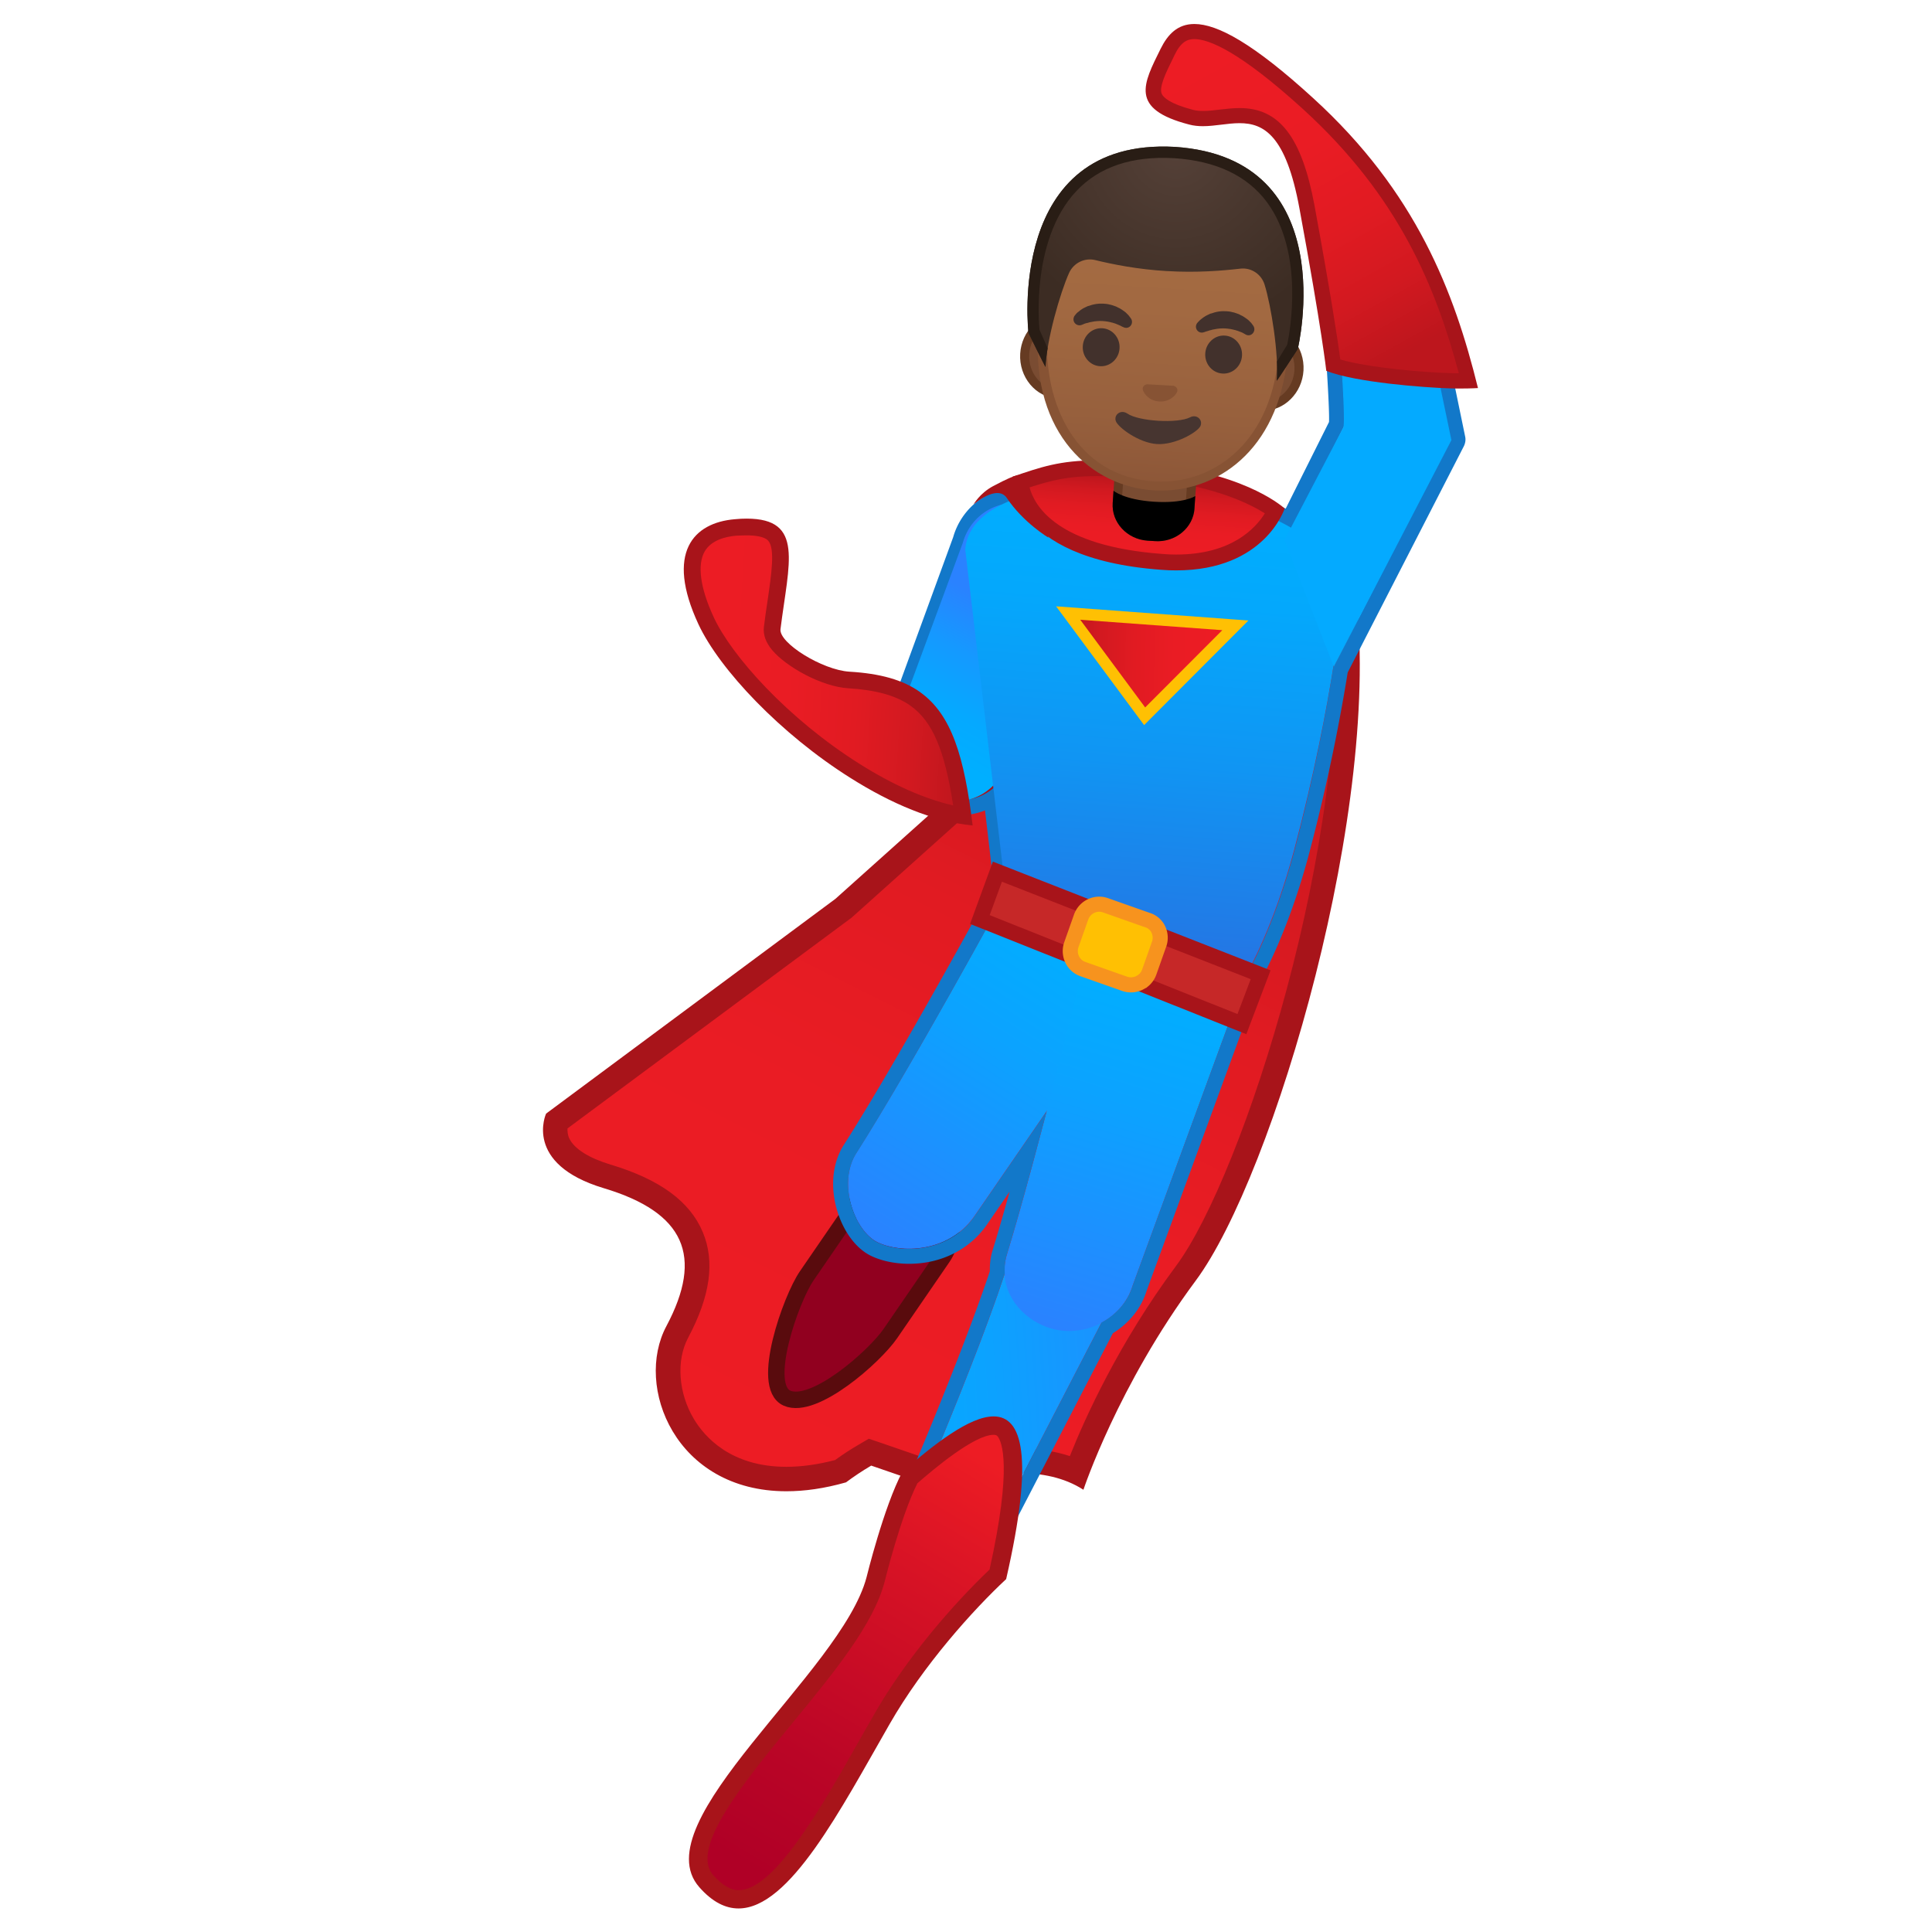 <svg viewBox="0 0 128 128" xmlns="http://www.w3.org/2000/svg" xmlns:xlink="http://www.w3.org/1999/xlink" width="512px" height="512px"><linearGradient id="a" x1="76.18" x2="51.999" y1="37.915" y2="97.127" gradientTransform="rotate(4.48 64.017 64.019)" gradientUnits="userSpaceOnUse"><stop stop-color="#BD161D" offset=".003"/><stop stop-color="#D21920" offset=".19"/><stop stop-color="#E11B22" offset=".399"/><stop stop-color="#EA1C24" offset=".643"/><stop stop-color="#ED1C24" offset="1"/></linearGradient><path d="M52.11 97.99c-4.08 0-6.03-2.23-6.83-3.56-1.19-1.99-1.35-4.41-.4-6.18 1.35-2.53 1.66-4.59.94-6.31-.75-1.79-2.57-3.1-5.58-4-1.7-.51-2.82-1.26-3.25-2.17-.29-.63-.2-1.2-.12-1.48l18.96-14.07 21.21-19 12.01-1.34c1.5 13.77-5.32 37.54-10.49 44.5-4.14 5.56-6.43 11.04-7.23 13.16-1.09-.49-2.36-.74-3.79-.74-2.37 0-4.53.69-5.36.99l-4.55-1.57-.32.19c-.57.33-1.1.68-1.63 1.07-1.25.33-2.45.51-3.57.51z" fill="url(#a)"/><path d="M88.32 40.77c1.24 14.42-5.91 37.06-10.41 43.11-3.76 5.06-6.02 10.05-7.03 12.59-1-.33-2.11-.5-3.33-.5-2.27 0-4.34.59-5.36.94l-3.92-1.35-.71-.24-.65.38c-.55.32-1.07.66-1.58 1.03-1.14.3-2.22.45-3.23.45-3.68 0-5.42-1.98-6.13-3.17-1.03-1.72-1.18-3.88-.38-5.38 1.47-2.76 1.79-5.05.97-7-.85-2.03-2.84-3.49-6.1-4.47-1.43-.43-2.4-1.04-2.73-1.71-.13-.26-.14-.51-.13-.69l18.71-13.88.06-.04.06-.05 20.97-18.8 10.92-1.22m1.45-1.8L76.7 40.42 55.35 59.55 36.18 73.78s-1.54 3.33 3.82 4.94c5.37 1.61 6.62 4.5 4.15 9.14-2.13 3.99.59 10.94 7.95 10.94 1.2 0 2.51-.18 3.95-.59.51-.38 1.06-.75 1.67-1.11l4.47 1.54c.17-.07 2.63-1.04 5.35-1.04 1.44 0 2.95.27 4.24 1.1 0 0 2.28-6.9 7.43-13.84 5.17-6.94 12.5-31.73 10.56-45.89z" fill="#A8141A"/><path d="M91.01 15.08s2.74 1.39 2.77 2.87l2.31 11.16-7.7 15-.03-.07c-.47 3.01-1.27 7.23-2.57 12.18-1.35 5.12-3.05 8.08-3.05 8.08l-15.78-4.65-.89-7.67c-.63.64-1.48 1.02-2.36 1.02-.28 0-.55-.04-.83-.11l-.53-.34c-1.76-.49-3.33-2.25-2.82-4.11l4.58-12.54a3.518 3.518 0 0 1 2.49-2.49c1.94-.99 4.82-1.4 7.62-1.4.75 0 1.49.03 2.21.09 2.93.23 6.59 1.47 9.2 2.98l3.4-6.79c.24-.42-.58-10.46-.58-10.46a2.634 2.634 0 0 1 2.56-2.75m0-.99h-.02c-2 .04-3.6 1.73-3.56 3.75v.06c.35 4.32.67 9.15.62 10.06l-2.87 5.74c-2.71-1.4-6.02-2.4-8.69-2.61-.76-.06-1.53-.09-2.29-.09-1.88 0-5.4.19-7.97 1.47-1.48.42-2.65 1.61-3.08 3.12l-4.57 12.5c-.01.03-.02.05-.02.08-.67 2.44 1.2 4.61 3.36 5.29l.42.27c.08.05.17.09.26.12.36.1.73.15 1.1.15.53 0 1.06-.11 1.56-.31l.71 6.08c.05.4.32.73.71.84l15.78 4.65c.09.03.19.04.28.04.35 0 .68-.18.86-.5.07-.13 1.78-3.14 3.15-8.32 1.06-4.02 1.91-8.04 2.54-11.93l7.69-14.98c.1-.2.14-.43.09-.65l-2.29-11.09c-.13-1.92-2.77-3.35-3.31-3.63-.15-.07-.31-.11-.46-.11z" fill="#1278C9"/><linearGradient id="b" x1="64.905" x2="60.563" y1="40.38" y2="49.932" gradientTransform="rotate(4.48 64.017 64.019)" gradientUnits="userSpaceOnUse"><stop stop-color="#2A82FF" offset="0"/><stop stop-color="#1599FF" offset=".357"/><stop stop-color="#05A9FF" offset=".719"/><stop stop-color="#00AFFF" offset=".997"/></linearGradient><path d="M59.16 48.5l4.63-12.54c.52-1.87 2.4-2.99 4.17-2.5 1.78.49 2.81 2.42 2.29 4.29l-3.53 12.71c-.52 1.87-2.4 2.99-4.17 2.5l-.54-.34c-1.77-.5-3.36-2.26-2.85-4.12z" fill="url(#b)"/><linearGradient id="c" x1="43.895" x2="62.952" y1="44.975" y2="44.975" gradientTransform="matrix(.99 .059 -.062 1.033 4.812 -5.218)" gradientUnits="userSpaceOnUse"><stop stop-color="#ED1C24" offset="0"/><stop stop-color="#EA1C24" offset=".357"/><stop stop-color="#E11B22" offset=".601"/><stop stop-color="#D21920" offset=".81"/><stop stop-color="#BD161D" offset=".997"/></linearGradient><path d="M63.8 54.06c-2.16-.35-4.61-1.37-7.15-2.97-4.3-2.71-8.46-6.9-9.88-9.97-.98-2.12-1.18-3.8-.57-4.86.56-.96 1.68-1.24 2.52-1.31.27-.02.51-.03.74-.03.92 0 1.53.18 1.85.55.62.72.38 2.36.07 4.43-.08.54-.16 1.11-.24 1.71-.04.35.1.72.42 1.1.83 1 3.05 2.24 4.66 2.34 1.97.12 3.37.52 4.41 1.26l.01.02c1.69 1.2 2.57 3.33 3.16 7.73z" fill="url(#c)"/><path d="M49.47 35.47c.51 0 1.17.06 1.43.36.46.53.21 2.21-.05 3.99-.08.54-.17 1.12-.24 1.72-.06.5.12 1.02.54 1.52.92 1.11 3.28 2.43 5.05 2.54 1.8.11 3.08.46 4.03 1.09l.01.01.1.07c1.43 1.02 2.25 2.92 2.81 6.59-1.9-.43-4.01-1.37-6.2-2.75-4.78-3.01-8.49-7.17-9.67-9.73-.89-1.92-1.1-3.47-.59-4.35.44-.75 1.38-.98 2.09-1.04.24-.01.47-.02.69-.02m0-1.11c-.24 0-.5.01-.79.04-2.74.23-4.61 2.21-2.41 6.95 1.4 3.01 5.47 7.3 10.09 10.2 2.66 1.68 5.48 2.89 8.08 3.14-.55-4.55-1.39-7.33-3.46-8.82l-.01-.01c-1.14-.82-2.66-1.24-4.7-1.36-1.78-.11-4.68-1.9-4.56-2.82.55-4.4 1.58-7.32-2.24-7.32z" fill="#A8141A"/><linearGradient id="d" x1="72.187" x2="97.763" y1="68.627" y2="68.627" gradientTransform="rotate(-3.714 432.418 324.676)" gradientUnits="userSpaceOnUse"><stop stop-color="#00AFFF" offset=".003"/><stop stop-color="#0CA2FF" offset=".368"/><stop stop-color="#2A82FF" offset="1"/></linearGradient><path d="M67.54 80.88c-.85 4.7-7.2 19.31-7.2 19.31l4.84 2.5 10.13-19.57c0 .01-4.69-1.16-7.77-2.24z" fill="url(#d)"/><path d="M72.4 60.38c-.04-.03-.09-.06-.14-.09-.28-.18-.55-.38-.82-.59-.54-.41-1.07-.82-1.59-1.25-.5-.45-1.02-.88-1.49-1.37l.03-.04c1.05.83 2.15 1.6 3.26 2.34.44.3.89.58 1.35.85l-.6.15z" fill="#D91A3D"/><linearGradient id="e" x1="74.382" x2="74.382" y1="31.278" y2="62.918" gradientTransform="rotate(4.48 64.017 64.019)" gradientUnits="userSpaceOnUse"><stop stop-color="#00AFFF" offset=".003"/><stop stop-color="#04A8FC" offset=".239"/><stop stop-color="#1095F3" offset=".579"/><stop stop-color="#2476E4" offset=".982"/><stop stop-color="#2574E3" offset="1"/></linearGradient><path d="M63.95 36.4l2.75 23.32 15.97 4.65s1.72-2.96 3.08-8.09c2.66-10 3.24-17.06 3.24-17.06.27-3.47-7.38-6.68-12.73-7.09-5.31-.4-12.02.59-12.31 4.27z" fill="url(#e)"/><linearGradient id="f" x1="75.113" x2="75.113" y1="31.797" y2="36.307" gradientTransform="matrix(.9 .07 -.091 1.168 11.421 -10.656)" gradientUnits="userSpaceOnUse"><stop stop-color="#BD161D" offset=".003"/><stop stop-color="#D21920" offset=".19"/><stop stop-color="#E11B22" offset=".399"/><stop stop-color="#EA1C24" offset=".643"/><stop stop-color="#ED1C24" offset="1"/></linearGradient><path d="M77.93 37.27c-.31 0-.63-.01-.97-.04-5.01-.37-7.29-1.88-8.31-3.07-.76-.89-.97-1.75-1.02-2.21 1.66-.56 2.83-.93 5.05-.93 1.13 0 2.52.1 4.25.31 4.5.54 6.82 1.97 7.56 2.52-.44.91-2.04 3.42-6.56 3.42z" fill="url(#f)"/><path d="M72.67 31.54c1.11 0 2.48.1 4.19.3 3.77.45 5.97 1.56 6.94 2.17-.61.98-2.2 2.73-5.87 2.73-.3 0-.62-.01-.93-.04-6.96-.52-8.46-3.17-8.79-4.41 1.4-.45 2.51-.75 4.46-.75m0-1.04c-2.47 0-3.72.45-5.58 1.08 0 0-.43 5.41 9.83 6.17.35.03.69.04 1.01.04 5.89 0 7.18-4.1 7.18-4.1s-2.3-2.18-8.12-2.88c-1.82-.21-3.2-.31-4.32-.31z" fill="#A8141A"/><path d="M76.54 35.55l-.49-.03c-1.2-.08-2.11-1.06-2.03-2.18l.17-2.56 4.83.32-.17 2.56c-.07 1.07-1.01 1.9-2.15 1.9-.05 0-.1 0-.16-.01z" fill="#7A4C32"/><path d="M74.47 31.1l4.22.28-.15 2.26c-.06.91-.87 1.62-1.85 1.62h-.14l-.49-.03c-.5-.03-.97-.25-1.3-.61-.32-.35-.49-.8-.45-1.26l.16-2.26m-.56-.64l-.19 2.86c-.09 1.29.95 2.41 2.31 2.5l.49.03c.06 0 .12.01.17.01 1.29 0 2.36-.95 2.45-2.18l.19-2.86-5.42-.36z" fill="#663B22"/><defs><path id="g" d="M76.62 30.64l-2.71-.18-.19 2.86c-.09 1.29.95 2.41 2.31 2.5l.49.03c1.36.09 2.54-.88 2.62-2.18l.19-2.86-2.71-.17z"/></defs><clipPath id="h"><use xlink:href="#g"/></clipPath><g clip-path="url(#h)"><path d="M76.45 33.24c-1.99-.13-2.68-.73-2.68-.73l-.19 2.86c-.09 1.29.95 2.41 2.31 2.5l.49.03c1.36.09 2.54-.88 2.62-2.18l.19-2.86c.01.01-.75.51-2.74.38z"/></g><path d="M83.56 26.92l-13.48-.81c-1.29-.08-2.27-1.27-2.19-2.66.08-1.33 1.12-2.38 2.36-2.38h.13l13.48.81c.62.04 1.19.33 1.6.83.42.5.63 1.15.59 1.83-.08 1.33-1.12 2.38-2.36 2.38h-.13z" fill="#7A4C32"/><path d="M70.25 21.37h.11l1.82.11 9.85.59 1.82.11c1.13.07 1.98 1.12 1.91 2.34-.07 1.18-.98 2.1-2.06 2.1h-.11l-1.82-.11-9.85-.59-1.82-.11c-1.13-.07-1.98-1.12-1.91-2.34.07-1.18.97-2.1 2.06-2.1m0-.6c-1.39 0-2.57 1.17-2.66 2.66-.09 1.55 1.02 2.89 2.47 2.97l1.82.11 9.85.59 1.82.11h.15c1.39 0 2.57-1.17 2.66-2.66.09-1.55-1.02-2.89-2.47-2.97l-1.82-.11-9.85-.59-1.82-.11h-.15z" fill="#663B22"/><linearGradient id="i" x1="74.762" x2="74.762" y1="27.936" y2="7.834" gradientTransform="rotate(3.438 7.385 58.836)" gradientUnits="userSpaceOnUse"><stop stop-color="#8D5738" offset="0"/><stop stop-color="#97603D" offset=".216"/><stop stop-color="#A26941" offset=".573"/><stop stop-color="#A56C43" offset="1"/></linearGradient><path d="M76.94 32.2c-.15 0-.31 0-.46-.01-3.84-.23-7.79-3.46-7.4-10 .39-6.53 4.52-10.43 8.28-10.43.11 0 .23 0 .34.01 2.02.12 3.96 1.34 5.33 3.33 1.46 2.14 2.17 5 1.99 8.04-.37 6.26-4.33 9.06-8.08 9.06z" fill="url(#i)"/><path d="M77.36 12.06c.11 0 .22 0 .33.01 4.74.28 7.34 5.96 7.04 11.06-.36 6.06-4.17 8.78-7.78 8.78-.15 0-.3 0-.44-.01-5.27-.32-7.38-5.24-7.12-9.68.37-6.36 4.35-10.16 7.97-10.16m0-.6c-4.17 0-8.19 4.29-8.58 10.71-.39 6.57 3.51 10.07 7.68 10.32.16.01.32.01.48.01 4.02 0 8-3.02 8.38-9.34.4-6.61-3.3-11.44-7.6-11.69-.12-.01-.24-.01-.36-.01z" fill="#875334"/><g fill="#42312C"><path d="M71.21 20.9s.04-.05.1-.12c.02-.02.03-.04.06-.06.03-.03.06-.05.1-.08s.07-.06.11-.09.08-.05.12-.08.09-.05.14-.08c.05-.02.1-.05.15-.07.05-.03.11-.05.17-.06l.18-.06c.12-.03.25-.06.38-.07.13-.02.27-.01.4-.01.13.01.27.02.4.06.13.02.25.07.37.11.06.02.12.05.17.08.06.03.11.05.16.08s.1.06.14.09.09.06.13.09.08.06.11.09l.17.17c.02.03.04.05.06.08.07.09.11.15.11.15a.4.4 0 0 1-.12.54c-.11.07-.24.08-.36.03l-.07-.03s-.05-.02-.12-.06l-.06-.03c-.02-.01-.05-.02-.07-.03-.05-.02-.11-.05-.17-.07-.03-.01-.06-.03-.1-.04l-.1-.03c-.02-.01-.04-.01-.05-.02-.02 0-.04-.01-.06-.01-.04-.01-.08-.02-.11-.03-.08-.01-.16-.04-.24-.04-.08-.02-.17-.02-.25-.03-.09 0-.17-.01-.26 0-.09 0-.17.01-.25.02-.04 0-.08.01-.12.02-.02 0-.04 0-.06.01-.02 0-.04.01-.06.01-.04.01-.07.01-.11.02l-.1.03c-.03.01-.06.02-.09.02-.03.01-.05.01-.07.02s-.05.01-.07.02-.05.02-.07.03c-.09.04-.15.06-.15.06a.402.402 0 0 1-.51-.25.42.42 0 0 1 .07-.38z"/><ellipse transform="rotate(-86.572 72.96 23.005)" cx="72.96" cy="23" rx="1.26" ry="1.22"/><path d="M82.54 22.17s-.05-.03-.14-.08c-.02-.01-.05-.03-.07-.04s-.04-.02-.07-.03c-.02-.01-.05-.02-.07-.03l-.09-.03c-.03-.01-.06-.03-.1-.04l-.1-.03c-.02-.01-.04-.01-.05-.02-.02 0-.04-.01-.06-.01-.04-.01-.08-.02-.11-.03-.08-.01-.16-.04-.24-.04-.08-.02-.17-.02-.25-.03-.09 0-.17-.01-.26 0-.09 0-.17.01-.25.02-.04 0-.08.01-.12.02-.02 0-.04 0-.06.01-.02 0-.04.01-.06.01-.04.01-.07.01-.11.02l-.1.03c-.07.01-.12.03-.18.05-.03.01-.05.02-.08.02-.02.01-.04.02-.06.02-.06.02-.11.04-.11.04l-.07.02a.385.385 0 0 1-.48-.27c-.04-.13 0-.26.07-.35 0 0 .04-.05.12-.13l.07-.07c.03-.02.06-.05.09-.07.03-.03.07-.05.1-.08.04-.03.08-.05.12-.08s.09-.05.14-.08c.05-.02.1-.05.15-.07.05-.03.11-.05.17-.06l.18-.06c.12-.03.25-.06.38-.07.13-.02.27-.01.4-.01.13.01.27.02.4.06.13.02.25.07.37.11.06.02.12.05.17.08.06.03.11.05.16.08s.1.06.14.09.09.06.13.09.08.06.11.09c.04.03.07.07.1.1l.09.09c.02.03.03.05.05.07.06.08.09.13.09.13.11.19.05.43-.14.55-.11.07-.25.07-.37.01z"/><ellipse transform="rotate(-86.572 81.07 23.491)" cx="81.07" cy="23.49" rx="1.26" ry="1.22"/></g><path d="M77.83 25.59c-.03-.01-.05-.02-.08-.03l-1.75-.1c-.03 0-.05.01-.08.02-.16.05-.26.21-.19.39.06.18.38.69 1.08.73s1.08-.43 1.16-.6c.09-.17.01-.34-.14-.41z" fill="#875334"/><path d="M78.84 27.65c-.81.42-3.39.27-4.15-.25-.44-.3-.92.09-.76.51.16.41 1.51 1.43 2.72 1.51 1.22.07 2.66-.78 2.87-1.17.21-.41-.22-.84-.68-.6z" fill="#473530"/><radialGradient id="j" cx="74.826" cy="5.669" r="12.072" gradientTransform="rotate(3.438 7.385 58.836)" gradientUnits="userSpaceOnUse"><stop stop-color="#554138" offset="0"/><stop stop-color="#3C2C23" offset="1"/></radialGradient><path d="M77.83 9.73c-.01 0-.01 0 0 0-11.22-.61-9.69 12.33-9.69 12.33s1.13 2.29 1.13 2.25c.07-1.79.97-4.92 1.56-6.23.3-.66 1.03-1.02 1.73-.85 1.09.27 2.82.62 4.75.73h.04c1.93.12 3.69-.03 4.81-.16.72-.09 1.4.35 1.62 1.05.43 1.38.95 4.59.81 6.37 0 .04 1.39-2.1 1.39-2.1s3.05-12.65-8.15-13.39z" fill="url(#j)"/><path d="M77.83 9.73c-.01 0-.01 0 0 0-11.22-.61-9.69 12.33-9.69 12.33s1.1 2.25 1.13 2.25c.01-.37.06-.79.14-1.24-.03-.07-.54-1.21-.54-1.22-.04-.4-.13-1.74.06-3.35.2-1.73.78-4.15 2.39-5.85 1.5-1.59 3.67-2.33 6.46-2.17h.01c2.79.18 4.86 1.17 6.16 2.93 2.47 3.36 1.51 8.59 1.33 9.43-.01.01-.67 1.09-.68 1.11.02.47.02.91-.01 1.28.02 0 1.39-2.1 1.39-2.1s3.05-12.66-8.15-13.4z" fill="#291D15"/><path d="M62.43 83.34l-3.44 5.01c-1.05 1.53-5.06 5.07-6.85 4.28s.26-6.57 1.3-8.09l3.44-5.01c1.05-1.53 3.15-1.92 4.68-.87s1.92 3.16.87 4.68z" fill="#91001F" stroke="#590B0D" stroke-miterlimit="10" stroke-width="1.089"/><linearGradient id="k" x1="205.37" x2="231.11" y1="7.261" y2="7.261" gradientTransform="matrix(.501 -.789 .844 .536 -50.849 240.42)" gradientUnits="userSpaceOnUse"><stop stop-color="#2A82FF" offset="0"/><stop stop-color="#0CA2FF" offset=".632"/><stop stop-color="#00AFFF" offset=".997"/></linearGradient><path d="M75.41 64.8l-10.9 15.84c-1.71 2.37-4.84 2.41-6.38 1.66-1.53-.75-2.67-3.92-1.4-5.91 3.72-5.83 9.88-17.17 9.88-17.17l8.8 5.58z" fill="url(#k)"/><linearGradient id="l" x1="258.06" x2="283.82" y1="19.47" y2="19.47" gradientTransform="matrix(.272 -.894 .957 .291 -18.94 313.09)" gradientUnits="userSpaceOnUse"><stop stop-color="#2A82FF" offset="0"/><stop stop-color="#0CA2FF" offset=".632"/><stop stop-color="#00AFFF" offset=".997"/></linearGradient><path d="M81.86 66.57l-6.82 18.61c-.68 2.25-3.21 3.45-5.34 2.85s-3.68-2.66-2.99-4.92c2.03-6.61 5.18-19.57 5.18-19.57l9.97 3.03z" fill="url(#l)"/><path d="M66.62 59.22l8.19 5.2 7.05 2.14-6.82 18.61c-.33 1.1-1.11 1.94-2.06 2.45l-7.8 15.07-4.84-2.5s4.21-9.69 6.23-15.82c-.02-.41.01-.83.14-1.26.79-2.58 1.75-6.12 2.63-9.48l-4.83 7.02c-1.1 1.53-2.8 2.09-4.28 2.09-.81 0-1.55-.17-2.09-.43-1.53-.75-2.67-3.92-1.4-5.91 3.71-5.84 9.88-17.18 9.88-17.18m0-.99a.987.987 0 0 0-.87.52c-.06.11-6.19 11.38-9.85 17.11-.73 1.14-.9 2.69-.47 4.23.41 1.45 1.26 2.62 2.27 3.11.7.34 1.6.53 2.53.53 2.09 0 3.94-.91 5.09-2.5l1.57-2.28c-.42 1.5-.79 2.8-1.12 3.86-.14.44-.2.9-.19 1.41-2.01 6.03-6.1 15.48-6.15 15.57a.99.99 0 0 0 .46 1.28l4.84 2.5a.986.986 0 0 0 1.33-.43l7.67-14.81c1.09-.67 1.89-1.67 2.25-2.85l6.81-18.58c.09-.26.08-.54-.04-.79-.12-.24-.34-.43-.6-.51l-6.92-2.11-8.08-5.13a1.22 1.22 0 0 0-.53-.13z" fill="#1278C9"/><path d="M93.83 18c-.03-1.48-2.8-2.87-2.8-2.87a2.678 2.678 0 0 0-2.62 2.73s.83 10.04.58 10.47l-3.89 7.45 3.27 8.39 7.79-15.01L93.83 18z" fill="#04AAFF"/><linearGradient id="m" x1="75.406" x2="89.966" y1="-.854" y2="20.827" gradientTransform="matrix(.923 .074 -.069 .907 10.846 -1.712)" gradientUnits="userSpaceOnUse"><stop stop-color="#ED1C24" offset="0"/><stop stop-color="#EA1C24" offset=".357"/><stop stop-color="#E11B22" offset=".601"/><stop stop-color="#D21920" offset=".81"/><stop stop-color="#BD161D" offset=".997"/></linearGradient><path d="M96.8 25.23c-.22 0-.47 0-.74-.01-1.84-.05-5.85-.39-7.74-1.02-.11-.9-.53-3.86-1.75-10.49-.79-4.29-2.09-6.05-4.46-6.05-.42 0-.85.05-1.26.1s-.79.09-1.17.09c-.29 0-.55-.03-.78-.09-1.36-.35-2.17-.8-2.41-1.33-.3-.66.19-1.65.76-2.8l.08-.17c.47-.96 1.01-1.38 1.79-1.38 1.53 0 4.06 1.61 7.53 4.77 6.68 6.09 9.1 12.41 10.63 18.37-.13.01-.29.01-.48.01z" fill="url(#m)"/><path d="M79.13 2.59c.96 0 2.99.81 7.2 4.64 6.35 5.79 8.8 11.8 10.32 17.5-.17 0-.36 0-.56-.01-1.72-.04-5.37-.35-7.29-.9-.16-1.2-.61-4.21-1.71-10.2-.84-4.52-2.32-6.46-4.95-6.46-.45 0-.9.05-1.32.1-.39.05-.76.09-1.11.09-.25 0-.47-.02-.66-.07-1.58-.41-1.98-.84-2.08-1.06-.2-.44.28-1.42.75-2.37l.08-.17c.43-.9.85-1.09 1.33-1.09m0-1c-1.11 0-1.76.68-2.24 1.65-1.14 2.31-2.08 3.98 1.89 5.01.3.08.6.11.91.11.81 0 1.64-.2 2.43-.2 1.61 0 3.08.8 3.97 5.64 1.5 8.13 1.78 10.77 1.78 10.77 1.93.77 6.52 1.11 8.18 1.16.27.01.52.01.74.01.69 0 1.13-.03 1.13-.03-1.58-6.4-4.1-12.99-10.92-19.21-3.96-3.62-6.34-4.91-7.87-4.91z" fill="#A8141A"/><linearGradient id="n" x1="54.332" x2="68.237" y1="124.77" y2="96.729" gradientTransform="rotate(4.48 64.017 64.019)" gradientUnits="userSpaceOnUse"><stop stop-color="#B00026" offset=".003"/><stop stop-color="#BA0526" offset=".26"/><stop stop-color="#D61225" offset=".701"/><stop stop-color="#ED1C24" offset="1"/></linearGradient><path d="M48.94 125.84c-.73 0-1.43-.4-2.15-1.21-1.91-2.17 1.72-6.58 5.22-10.85 2.6-3.16 5.28-6.43 5.99-9.12.01-.06 1.1-4.5 2.27-6.77 1.26-1.09 4.01-3.43 5.55-3.43.33 0 .55.1.74.34.6.75 1 3.02-.46 9.51-2.33 2.18-5.53 5.82-7.71 9.63l-.91 1.6c-2.72 4.83-5.82 10.3-8.54 10.3z" fill="url(#n)"/><path d="M65.83 95.06c.17 0 .21.04.27.11.26.33.99 1.94-.54 8.82-2.35 2.23-5.52 5.85-7.68 9.65-.3.53-.61 1.06-.91 1.6-2.52 4.45-5.66 9.99-8.03 9.99-.54 0-1.09-.33-1.69-1-1.57-1.78 2.05-6.18 5.24-10.06 2.76-3.36 5.37-6.53 6.12-9.38.01-.04 1.05-4.29 2.17-6.52 1.09-.95 3.77-3.21 5.05-3.21m0-1.22c-1.59 0-3.92 1.83-6.04 3.66-1.24 2.33-2.38 7-2.38 7-1.65 6.28-14.89 16.21-11.08 20.53.87.99 1.74 1.41 2.6 1.41 3.39 0 6.77-6.57 10-12.2 2.24-3.92 5.57-7.61 7.73-9.62 1.88-8.2 1.05-10.78-.83-10.78z" fill="#A8141A"/><linearGradient id="o" x1="72.301" x2="83.391" y1="34.028" y2="34.028" gradientTransform="rotate(1.335 -355.092 -30.034)" gradientUnits="userSpaceOnUse"><stop stop-color="#BD161D" offset=".003"/><stop stop-color="#D21920" offset=".19"/><stop stop-color="#E11B22" offset=".399"/><stop stop-color="#EA1C24" offset=".643"/><stop stop-color="#ED1C24" offset="1"/></linearGradient><path fill="url(#o)" d="M70.77 40.61l11.07.82-6 6.02z"/><path d="M71.57 41.06l9.41.69-5.11 5.12-4.3-5.81m-1.6-.89l5.83 7.87 6.91-6.93-12.74-.94z" fill="#FFC003"/><path d="M65.79 32.21c1.88-1 1.71-.67 1.71-.67l1.96 4.08s-1.67-1-2.75-2.62c-.64-.95-2.21.42-2.21.42s.41-.74 1.29-1.21z" fill="#A8141A"/><path fill="#C62828" stroke="#A8141A" stroke-miterlimit="10" stroke-width="1.022" d="M82.28 67.85l-17.36-6.93 1.16-3.17 17.44 6.83z"/><path d="M76.68 61.46c.19.32.25.72.11 1.1l-.65 1.84c-.08.23-.22.42-.39.56h-.01c-.33.27-.79.37-1.23.22l-2.75-.97c-.41-.14-.69-.46-.8-.84a1.3 1.3 0 0 1 .02-.78l.65-1.84c.12-.33.36-.58.65-.72.3-.14.64-.17.97-.05l2.75.97c.31.09.53.28.68.51z" fill="#FFC003" stroke="#F7931E" stroke-miterlimit="10"/></svg>